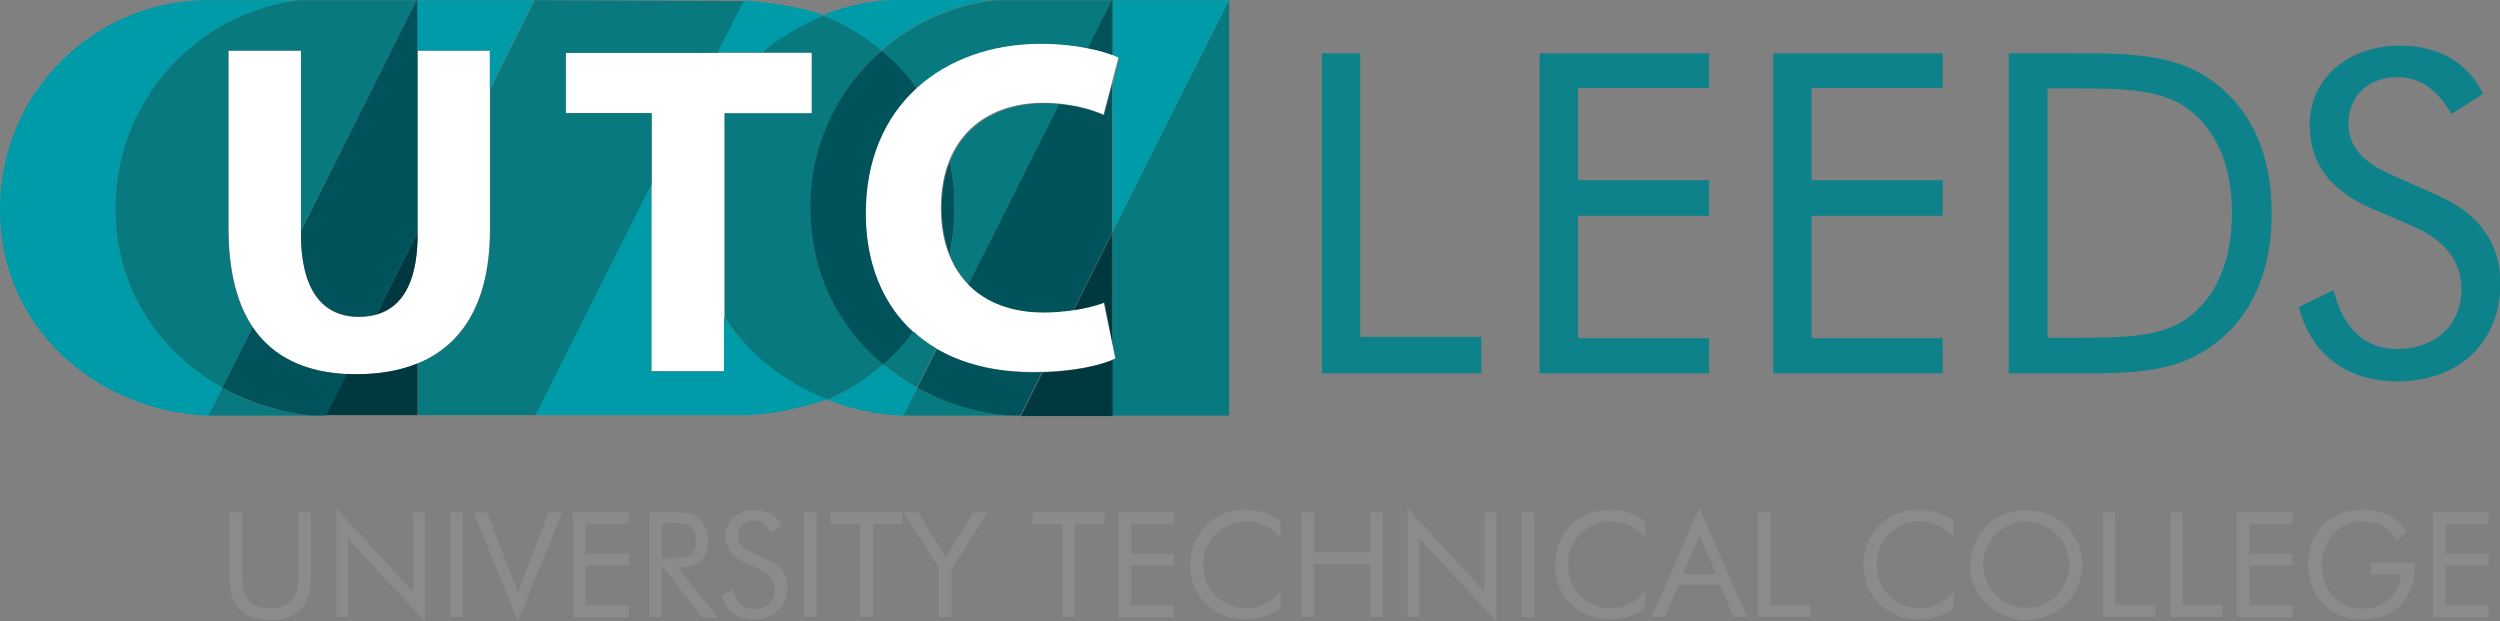<svg width="354" height="88" xmlns="http://www.w3.org/2000/svg" xmlns:xlink="http://www.w3.org/1999/xlink" xml:space="preserve" overflow="hidden"><rect width="100%" height="100%" fill="#808080" stroke="none"/><defs><clipPath id="clip0"><rect x="0" y="0" width="354" height="88"/></clipPath></defs><g clip-path="url(#clip0)"><path d="M34.161 72.529 34.161 81.77C34.161 84.766 35.372 86.104 38.113 86.104 40.853 86.104 42.064 84.702 42.064 81.77L42.064 72.529 43.849 72.529 43.849 81.77C43.849 85.785 41.937 87.761 38.113 87.761 34.225 87.761 32.377 85.785 32.377 81.77L32.377 72.529 34.161 72.529Z" fill="#8B8B8B" transform="matrix(1.004 0 0 1 0 0.024)"/><path d="M47.418 71.955 58.252 83.81 58.252 72.529 59.91 72.529 59.91 87.952 49.075 76.225 49.075 87.315 47.418 87.315 47.418 71.955Z" fill="#8B8B8B" transform="matrix(1.004 0 0 1 0 0.024)"/><path d="M63.479 72.529 65.263 72.529 65.263 87.315 63.479 87.315 63.479 72.529Z" fill="#8B8B8B" transform="matrix(1.004 0 0 1 0 0.024)"/><path d="M66.793 72.529 68.705 72.529 73.039 83.873 77.373 72.529 79.284 72.529 73.039 87.952 66.793 72.529Z" fill="#8B8B8B" transform="matrix(1.004 0 0 1 0 0.024)"/><path d="M80.814 72.529 88.653 72.529 88.653 74.122 82.599 74.122 82.599 78.392 88.653 78.392 88.653 80.049 82.599 80.049 82.599 85.722 88.653 85.722 88.653 87.379 80.814 87.379 80.814 72.529Z" fill="#8B8B8B" transform="matrix(1.004 0 0 1 0 0.024)"/><path d="M91.649 72.529 94.644 72.529C94.835 72.529 94.963 72.529 95.09 72.529 96.493 72.529 97.576 72.593 98.468 73.294 99.297 73.931 99.871 75.142 99.871 76.608 99.871 79.03 98.468 80.304 95.855 80.304 95.728 80.304 95.664 80.304 95.537 80.304L101.209 87.379 98.978 87.379 93.561 80.304 93.306 80.304 93.306 87.315 91.585 87.315 91.585 72.529ZM93.37 78.966 94.708 78.966C97.002 78.966 98.15 78.647 98.15 76.608 98.15 74.441 97.002 74.058 94.708 74.058L93.37 74.058 93.37 78.966Z" fill="#8B8B8B" transform="matrix(1.004 0 0 1 0 0.024)"/><path d="M111.024 83.172C111.024 85.913 109.112 87.697 106.308 87.697 103.949 87.697 102.356 86.423 101.782 84.256L103.376 83.491C103.822 85.275 104.842 86.231 106.308 86.231 108.092 86.231 109.303 85.084 109.303 83.491 109.303 82.153 108.538 81.197 107.009 80.496L105.224 79.731C103.248 78.902 102.292 77.627 102.292 75.843 102.292 73.74 104.013 72.21 106.435 72.21 108.22 72.21 109.558 72.975 110.259 74.441L108.793 75.397C108.156 74.25 107.327 73.676 106.308 73.676 104.969 73.676 104.077 74.568 104.077 75.843 104.077 76.926 104.714 77.627 106.053 78.201L108.156 79.157C110.068 79.922 111.024 81.324 111.024 83.172Z" fill="#8B8B8B" transform="matrix(1.004 0 0 1 0 0.024)"/><path d="M113.382 72.529 115.167 72.529 115.167 87.315 113.382 87.315 113.382 72.529Z" fill="#8B8B8B" transform="matrix(1.004 0 0 1 0 0.024)"/><path d="M121.349 74.186 117.142 74.186 117.142 72.529 127.276 72.529 127.276 74.186 123.133 74.186 123.133 87.315 121.349 87.315 121.349 74.186Z" fill="#8B8B8B" transform="matrix(1.004 0 0 1 0 0.024)"/><path d="M132.502 80.559 127.467 72.529 129.507 72.529 133.394 78.966 137.218 72.529 139.258 72.529 134.223 80.559 134.223 87.315 132.438 87.315 132.438 80.559Z" fill="#8B8B8B" transform="matrix(1.004 0 0 1 0 0.024)"/><path d="M149.838 74.186 145.631 74.186 145.631 72.529 155.765 72.529 155.765 74.186 151.622 74.186 151.622 87.315 149.838 87.315 149.838 74.186Z" fill="#8B8B8B" transform="matrix(1.004 0 0 1 0 0.024)"/><path d="M157.741 72.529 165.58 72.529 165.58 74.122 159.525 74.122 159.525 78.392 165.58 78.392 165.58 80.049 159.525 80.049 159.525 85.722 165.58 85.722 165.58 87.379 157.741 87.379 157.741 72.529Z" fill="#8B8B8B" transform="matrix(1.004 0 0 1 0 0.024)"/><path d="M175.65 73.803C174.12 73.803 172.527 74.441 171.443 75.588 170.296 76.799 169.722 78.201 169.722 79.986 169.722 81.324 170.041 82.535 170.742 83.491 171.953 85.148 173.738 86.104 175.713 86.104 177.562 86.104 179.219 85.339 180.557 83.746L180.557 86.104C179.091 87.188 177.37 87.697 175.586 87.697 173.993 87.697 172.527 87.251 171.188 86.359 169.021 84.893 167.874 82.599 167.874 79.986 167.874 77.691 168.639 75.843 170.169 74.313 171.698 72.847 173.483 72.146 175.713 72.146 177.498 72.146 179.028 72.656 180.557 73.74L180.557 76.034C179.155 74.504 177.562 73.803 175.65 73.803Z" fill="#8B8B8B" transform="matrix(1.004 0 0 1 0 0.024)"/><path d="M183.553 72.529 185.337 72.529 185.337 78.201 193.24 78.201 193.24 72.529 195.025 72.529 195.025 87.315 193.24 87.315 193.24 79.858 185.337 79.858 185.337 87.315 183.553 87.315 183.553 72.529Z" fill="#8B8B8B" transform="matrix(1.004 0 0 1 0 0.024)"/><path d="M198.53 71.955 209.365 83.81 209.365 72.529 211.022 72.529 211.022 87.952 200.187 76.225 200.187 87.315 198.53 87.315 198.53 71.955Z" fill="#8B8B8B" transform="matrix(1.004 0 0 1 0 0.024)"/><path d="M214.591 72.529 216.375 72.529 216.375 87.315 214.591 87.315 214.591 72.529Z" fill="#8B8B8B" transform="matrix(1.004 0 0 1 0 0.024)"/><path d="M227.083 73.803C225.553 73.803 223.96 74.441 222.876 75.588 221.729 76.799 221.155 78.201 221.155 79.986 221.155 81.324 221.474 82.535 222.175 83.491 223.386 85.148 225.171 86.104 227.146 86.104 228.995 86.104 230.652 85.339 231.99 83.746L231.99 86.104C230.524 87.188 228.803 87.697 227.019 87.697 225.426 87.697 223.96 87.251 222.621 86.359 220.454 84.893 219.307 82.599 219.307 79.986 219.307 77.691 220.072 75.843 221.602 74.313 223.131 72.847 224.916 72.146 227.146 72.146 228.931 72.146 230.46 72.656 231.99 73.74L231.99 76.034C230.588 74.504 228.995 73.803 227.083 73.803Z" fill="#8B8B8B" transform="matrix(1.004 0 0 1 0 0.024)"/><path d="M246.394 87.315 244.482 87.315 242.57 82.79 236.77 82.79 234.858 87.315 232.946 87.315 239.638 71.891 246.394 87.315ZM237.344 81.26 242.06 81.26 239.702 75.779 237.344 81.26Z" fill="#8B8B8B" transform="matrix(1.004 0 0 1 0 0.024)"/><path d="M247.923 72.529 249.708 72.529 249.708 85.658 255.317 85.658 255.317 87.315 247.923 87.315 247.923 72.529Z" fill="#8B8B8B" transform="matrix(1.004 0 0 1 0 0.024)"/><path d="M270.613 73.803C269.083 73.803 267.49 74.441 266.406 75.588 265.259 76.799 264.685 78.201 264.685 79.986 264.685 81.324 265.004 82.535 265.705 83.491 266.916 85.148 268.701 86.104 270.676 86.104 272.525 86.104 274.182 85.339 275.52 83.746L275.52 86.104C274.054 87.188 272.333 87.697 270.549 87.697 268.956 87.697 267.49 87.251 266.151 86.359 263.984 84.893 262.837 82.599 262.837 79.986 262.837 77.691 263.602 75.843 265.132 74.313 266.661 72.847 268.446 72.146 270.676 72.146 272.461 72.146 273.99 72.656 275.52 73.74L275.52 76.034C274.118 74.504 272.525 73.803 270.613 73.803Z" fill="#8B8B8B" transform="matrix(1.004 0 0 1 0 0.024)"/><path d="M291.39 85.467C289.86 86.933 287.821 87.761 285.781 87.761 283.678 87.761 281.702 86.933 280.173 85.467 278.643 84.001 277.878 82.089 277.878 79.986 277.878 77.882 278.707 75.97 280.173 74.441 281.639 72.975 283.678 72.21 285.781 72.21 287.884 72.21 289.924 73.039 291.39 74.441 292.919 75.907 293.684 77.819 293.684 79.986 293.684 82.089 292.856 84.001 291.39 85.467ZM290.051 84.256C291.199 83.109 291.836 81.579 291.836 79.922 291.836 78.265 291.199 76.735 290.051 75.588 288.904 74.441 287.375 73.803 285.781 73.803 284.188 73.803 282.658 74.441 281.511 75.588 280.364 76.799 279.727 78.265 279.727 79.922 279.727 81.579 280.364 83.045 281.511 84.256 282.722 85.467 284.188 86.04 285.781 86.04 287.375 86.104 288.904 85.467 290.051 84.256Z" fill="#8B8B8B" transform="matrix(1.004 0 0 1 0 0.024)"/><path d="M296.552 72.529 298.337 72.529 298.337 85.658 303.945 85.658 303.945 87.315 296.616 87.315 296.616 72.529Z" fill="#8B8B8B" transform="matrix(1.004 0 0 1 0 0.024)"/><path d="M306.048 72.529 307.833 72.529 307.833 85.658 313.442 85.658 313.442 87.315 306.112 87.315 306.112 72.529Z" fill="#8B8B8B" transform="matrix(1.004 0 0 1 0 0.024)"/><path d="M315.481 72.529 323.32 72.529 323.32 74.122 317.266 74.122 317.266 78.392 323.32 78.392 323.32 80.049 317.266 80.049 317.266 85.722 323.32 85.722 323.32 87.379 315.481 87.379 315.481 72.529Z" fill="#8B8B8B" transform="matrix(1.004 0 0 1 0 0.024)"/><path d="M340.528 79.667C340.528 79.858 340.528 79.986 340.528 80.177 340.528 84.893 337.66 87.697 333.135 87.697 331.669 87.697 330.395 87.379 329.375 86.805 326.953 85.467 325.551 83.045 325.551 80.049 325.551 77.564 326.316 75.588 327.909 74.058 329.247 72.784 331.032 72.146 333.199 72.146 336.003 72.146 338.106 73.166 339.509 75.269L338.043 76.48C336.959 74.696 335.366 73.803 333.263 73.803 329.821 73.803 327.463 76.353 327.463 80.113 327.463 83.682 329.885 86.168 333.263 86.168 336.194 86.168 338.425 84.192 338.616 81.324L334.41 81.324 334.41 79.667 340.528 79.667Z" fill="#8B8B8B" transform="matrix(1.004 0 0 1 0 0.024)"/><path d="M343.141 72.529 350.981 72.529 350.981 74.122 344.926 74.122 344.926 78.392 350.981 78.392 350.981 80.049 344.926 80.049 344.926 85.722 350.981 85.722 350.981 87.379 343.141 87.379 343.141 72.529Z" fill="#8B8B8B" transform="matrix(1.004 0 0 1 0 0.024)"/><path d="M118.863 55.512C119.5 55.193 120.201 54.811 120.775 54.428L120.775 54.428C121.412 54.046 121.986 53.6 122.56 53.218 122.687 53.154 122.751 53.09 122.878 52.963 123.452 52.516 124.025 52.07 124.599 51.56L124.599 51.56C119.755 47.481 116.186 42 114.912 35.436 112.681 24.155 116.824 13.766 124.344 7.074 122.751 5.736 121.03 4.589 119.245 3.633 119.245 3.633 119.245 3.633 119.245 3.633 118.863 3.442 118.544 3.25 118.162 3.059 118.162 3.059 118.162 3.059 118.162 3.059 117.78 2.868 117.397 2.677 117.015 2.549L117.015 2.549C116.696 2.422 116.441 2.294 116.123 2.167 116.059 2.167 115.995 2.231 115.995 2.231L115.74 2.294C115.676 2.294 115.613 2.231 115.549 2.231 112.553 3.505 109.877 5.29 107.455 7.457L114.465 7.457 114.465 15.997 102.165 15.997 102.165 44.868C105.479 50.095 110.578 54.173 116.377 56.532 116.377 56.532 116.441 56.532 116.441 56.532L116.569 56.468 116.696 56.532C116.696 56.532 116.76 56.532 116.76 56.532 117.397 56.277 117.971 55.958 118.608 55.639 118.608 55.639 118.736 55.576 118.863 55.512Z" fill="#07797F" transform="matrix(1.004 0 0 1 0 0.024)"/><path d="M42.447 7.138 42.447 33.141C42.447 40.917 45.378 44.868 50.604 44.868 55.958 44.868 58.89 41.108 58.89 33.141L58.89 7.138 69.087 7.138 69.087 32.44C69.087 46.334 62.077 52.963 50.286 52.963 38.941 52.963 32.249 46.653 32.249 32.313L32.249 7.138 42.447 7.138Z" fill="#FFFFFF" transform="matrix(1.004 0 0 1 0 0.024)"/><path d="M91.904 15.997 79.794 15.997 79.794 7.457 114.465 7.457 114.465 15.997 102.165 15.997 102.165 52.516 91.904 52.516 91.904 15.997Z" fill="#FFFFFF" transform="matrix(1.004 0 0 1 0 0.024)"/><path d="M157.294 50.732C155.446 51.688 151.176 52.644 145.695 52.644 130.08 52.644 122.05 42.956 122.05 30.082 122.05 14.722 133.012 6.118 146.651 6.118 151.941 6.118 155.956 7.202 157.741 8.094L155.637 16.188C153.534 15.296 150.666 14.531 147.097 14.531 139.003 14.531 132.693 19.439 132.693 29.445 132.693 38.495 138.047 44.167 147.161 44.167 150.22 44.167 153.662 43.53 155.637 42.702L157.294 50.732Z" fill="#FFFFFF" transform="matrix(1.004 0 0 1 0 0.024)"/><path d="M186.421 7.521 191.838 7.521 191.838 47.673 208.919 47.673 208.919 52.835 186.421 52.835 186.421 7.521Z" fill="#0E828B" transform="matrix(1.004 0 0 1 0 0.024)"/><path d="M217.14 7.521 241.04 7.521 241.04 12.428 222.558 12.428 222.558 25.493 241.04 25.493 241.04 30.528 222.558 30.528 222.558 47.864 241.04 47.864 241.04 52.835 217.14 52.835 217.14 7.521Z" fill="#0E828B" transform="matrix(1.004 0 0 1 0 0.024)"/><path d="M250.09 7.521 273.99 7.521 273.99 12.428 255.508 12.428 255.508 25.493 273.99 25.493 273.99 30.528 255.508 30.528 255.508 47.864 273.99 47.864 273.99 52.835 250.09 52.835 250.09 7.521Z" fill="#0E828B" transform="matrix(1.004 0 0 1 0 0.024)"/><path d="M283.296 7.521 291.963 7.521C300.44 7.521 307.004 7.521 312.486 11.791 317.712 15.806 320.389 22.116 320.389 30.21 320.389 38.304 317.648 44.614 312.486 48.565 307.259 52.644 301.268 52.835 293.939 52.835 293.302 52.835 292.601 52.835 291.963 52.835L283.296 52.835 283.296 7.521ZM292.218 47.8C299.93 47.8 305.347 47.736 309.108 44.55 312.804 41.49 314.78 36.583 314.78 30.146 314.78 23.709 312.804 18.929 309.108 15.806 305.347 12.619 299.994 12.492 292.218 12.492L288.777 12.492 288.777 47.8 292.218 47.8Z" fill="#0E828B" transform="matrix(1.004 0 0 1 0 0.024)"/><path d="M352.638 40.088C352.638 48.374 346.902 53.982 338.106 53.982 330.968 53.982 325.933 50.158 324.213 43.466L329.12 41.044C330.458 46.526 333.581 49.394 338.106 49.394 343.524 49.394 347.157 45.888 347.157 40.981 347.157 36.902 344.798 33.97 340.146 31.93L334.665 29.572C328.674 27.023 325.742 23.135 325.742 17.59 325.742 11.281 330.968 6.437 338.489 6.437 343.906 6.437 347.985 8.795 350.216 13.257L345.754 16.125C343.779 12.683 341.293 10.898 338.106 10.898 334.027 10.898 331.223 13.639 331.223 17.463 331.223 20.713 333.199 22.944 337.278 24.729L343.715 27.597C349.642 30.21 352.638 34.416 352.638 40.088Z" fill="#0E828B" transform="matrix(1.004 0 0 1 0 0.024)"/><path d="M29.381 58.826 43.976 58.826C39.515 58.38 35.181 57.041 31.357 54.875L29.381 58.826Z" fill="#07797F" transform="matrix(1.004 0 0 1 0 0.024)"/><path d="M16.889 35.5C13.384 17.782 25.685 2.039 42.192 0L29.317 0C20.459 0 12.237 4.015 6.628 10.835 1.02 17.654-1.147 26.768 0.574 35.563 1.912 42.064 5.417 47.8 10.835 52.07 16.061 56.213 22.625 58.571 29.317 58.826L29.381 58.826 31.357 54.875C24.091 50.796 18.61 43.976 16.889 35.5Z" fill="#009BA8" transform="matrix(1.004 0 0 1 0 0.024)"/><path d="M16.889 35.5C18.61 43.976 24.091 50.796 31.357 54.875L35.627 46.334C33.396 43.02 32.185 38.368 32.185 32.313L32.185 7.138 42.447 7.138 42.447 32.632 58.762 0 42.192 0C25.685 2.039 13.384 17.782 16.889 35.5Z" fill="#07797F" transform="matrix(1.004 0 0 1 0 0.024)"/><path d="M50.286 52.963C49.84 52.963 49.33 52.963 48.884 52.899L45.952 58.762 58.89 58.762 58.89 51.433C56.404 52.453 53.536 52.963 50.286 52.963Z" fill="#00383F" transform="matrix(1.004 0 0 1 0 0.024)"/><path d="M58.89 34.034 58.89 32.886 53.09 44.486C56.659 43.466 58.699 40.088 58.89 34.034Z" fill="#00383F" transform="matrix(1.004 0 0 1 0 0.024)"/><path d="M35.627 46.334 31.357 54.875C35.181 56.978 39.515 58.38 43.976 58.826 44.04 58.826 44.104 58.826 44.167 58.826L45.952 58.826 48.884 52.963C42.956 52.644 38.495 50.541 35.627 46.334Z" fill="#00535A" transform="matrix(1.004 0 0 1 0 0.024)"/><path d="M42.447 33.078C42.447 40.853 45.378 44.805 50.604 44.805 51.497 44.805 52.325 44.677 53.09 44.486L58.89 32.886 58.89 32.886 58.89 0 58.762 0 42.447 32.695 42.447 33.078Z" fill="#00535A" transform="matrix(1.004 0 0 1 0 0.024)"/><path d="M58.89 7.138 69.087 7.138 69.087 12.556 75.333 0 58.89 0 58.89 7.138Z" fill="#009BA8" transform="matrix(1.004 0 0 1 0 0.024)"/><path d="M127.403 58.826C128.232 58.826 137.983 58.826 142.636 58.826 137.983 58.444 133.331 57.041 129.379 54.875L127.403 58.826Z" fill="#07797F" transform="matrix(1.004 0 0 1 0 0.024)"/><path d="M115.039 56.022C114.975 56.022 114.912 55.958 114.912 55.958 114.912 55.958 114.975 55.958 115.039 56.022Z" fill="#009BA8" transform="matrix(1.004 0 0 1 0 0.024)"/><path d="M115.676 56.277C115.421 56.149 115.23 56.086 114.975 55.958 115.23 56.086 115.485 56.213 115.676 56.277Z" fill="#009BA8" transform="matrix(1.004 0 0 1 0 0.024)"/><path d="M116.123 56.468C115.995 56.404 115.868 56.34 115.676 56.277 115.868 56.34 115.995 56.404 116.123 56.468Z" fill="#009BA8" transform="matrix(1.004 0 0 1 0 0.024)"/><path d="M114.083 55.512C113.828 55.384 113.573 55.257 113.255 55.066 113.509 55.257 113.764 55.384 114.083 55.512Z" fill="#009BA8" transform="matrix(1.004 0 0 1 0 0.024)"/><path d="M124.599 51.56 124.599 51.56 124.599 51.56C124.025 52.07 123.452 52.516 122.878 52.963 122.751 53.026 122.687 53.09 122.56 53.218 121.986 53.664 121.412 54.046 120.775 54.428L120.775 54.428C120.138 54.811 119.5 55.193 118.863 55.512 118.736 55.576 118.672 55.639 118.544 55.703 117.971 56.022 117.333 56.277 116.696 56.595 120.074 57.934 123.707 58.699 127.34 58.826 127.34 58.826 127.34 58.826 127.403 58.826L129.379 54.875C127.658 53.919 126.065 52.835 124.599 51.56Z" fill="#009BA8" transform="matrix(1.004 0 0 1 0 0.024)"/><path d="M116.123 56.468C116.186 56.468 116.25 56.532 116.377 56.532L116.377 56.532C116.25 56.532 116.186 56.532 116.123 56.468Z" fill="#009BA8" transform="matrix(1.004 0 0 1 0 0.024)"/><path d="M114.848 55.894C114.657 55.831 114.465 55.703 114.274 55.576 114.465 55.703 114.657 55.831 114.848 55.894Z" fill="#009BA8" transform="matrix(1.004 0 0 1 0 0.024)"/><path d="M114.274 55.639C114.211 55.576 114.147 55.576 114.083 55.512 114.147 55.576 114.211 55.576 114.274 55.639Z" fill="#009BA8" transform="matrix(1.004 0 0 1 0 0.024)"/><path d="M117.015 2.549C117.397 2.741 117.78 2.868 118.162 3.059 118.162 3.059 118.162 3.059 118.162 3.059 118.544 3.25 118.927 3.442 119.245 3.633 119.245 3.633 119.245 3.633 119.245 3.633 121.094 4.653 122.751 5.8 124.344 7.074 128.678 3.25 134.159 0.701 140.214-0.064L127.276-0.064C123.388-0.064 119.628 0.637 116.059 2.103 116.441 2.294 116.696 2.422 117.015 2.549L117.015 2.549Z" fill="#009BA8" transform="matrix(1.004 0 0 1 0 0.024)"/><path d="M91.904 15.997 79.794 15.997 79.794 7.457 101.273 7.457 104.969 0.127C104.65 0.127 75.397 -4.5993e-16 75.397 -4.5993e-16L69.151 12.556 69.151 32.44C69.151 42.51 65.454 48.756 58.953 51.433L58.953 58.762 75.588 58.762 91.904 26.131 91.904 15.997Z" fill="#07797F" transform="matrix(1.004 0 0 1 0 0.024)"/><path d="M102.101 44.868 102.101 52.58 91.84 52.58 91.84 26.131 75.524 58.762 105.543 58.762C111.151 58.507 116.441 56.595 116.696 56.532 110.833 54.173 105.479 50.158 102.101 44.868Z" fill="#009BA8" transform="matrix(1.004 0 0 1 0 0.024)"/><path d="M129.315 12.428C127.913 10.452 126.256 8.668 124.344 7.138 116.76 13.766 112.617 24.219 114.912 35.5 116.186 42 119.755 47.545 124.599 51.624 126.192 50.222 127.595 48.692 128.805 47.035 124.344 42.956 122.113 37.029 122.113 30.21 122.113 22.498 124.854 16.507 129.315 12.428Z" fill="#00535A" transform="matrix(1.004 0 0 1 0 0.024)"/><path d="M133.968 22.88C133.203 24.792 132.821 26.959 132.821 29.509 132.821 31.867 133.203 34.034 133.904 35.946 134.796 31.93 134.924 27.66 134.032 23.199 134.032 23.135 133.968 23.008 133.968 22.88Z" fill="#00535A" transform="matrix(1.004 0 0 1 0 0.024)"/><path d="M129.315 12.428C133.777 8.349 139.959 6.182 146.778 6.182 149.328 6.182 151.558 6.437 153.407 6.819L156.785 0 140.214 0C134.159 0.765 128.678 3.314 124.344 7.138 126.192 8.668 127.849 10.452 129.315 12.428Z" fill="#07797F" transform="matrix(1.004 0 0 1 0 0.024)"/><path d="M124.599 51.56C126.065 52.771 127.658 53.919 129.315 54.811L132.056 49.33C130.845 48.629 129.761 47.8 128.805 46.908 127.595 48.629 126.192 50.222 124.599 51.56Z" fill="#07797F" transform="matrix(1.004 0 0 1 0 0.024)"/><path d="M133.968 22.88C133.968 23.008 134.032 23.135 134.032 23.199 134.924 27.66 134.796 31.93 133.904 35.946 134.542 37.603 135.434 39.069 136.645 40.28L149.455 14.722C148.754 14.659 148.053 14.595 147.224 14.595 141.17 14.659 136.135 17.335 133.968 22.88Z" fill="#07797F" transform="matrix(1.004 0 0 1 0 0.024)"/><path d="M147.033 52.708 143.974 58.89C144.611 58.89 144.994 58.89 145.058 58.89L156.976 58.89 156.976 50.923C155 51.752 151.495 52.58 147.033 52.708Z" fill="#00383F" transform="matrix(1.004 0 0 1 0 0.024)"/><path d="M155.765 42.829 156.912 48.629 156.912 32.886 151.431 43.912C153.088 43.657 154.618 43.275 155.765 42.829Z" fill="#00383F" transform="matrix(1.004 0 0 1 0 0.024)"/><path d="M156.912 0 156.912 0 156.912 7.775C157.294 7.903 157.613 8.03 157.868 8.222L156.912 11.918 156.912 32.886 173.355 0 173.355 0 156.912 0Z" fill="#009BA8" transform="matrix(1.004 0 0 1 0 0.024)"/><path d="M173.355 0 156.912 32.886 156.912 48.565 157.358 50.732C157.231 50.796 157.103 50.859 156.912 50.923L156.912 58.826 173.355 58.826 173.355 0Z" fill="#07797F" transform="matrix(1.004 0 0 1 0 0.024)"/><path d="M149.391 14.722 136.581 40.28C139.067 42.829 142.699 44.231 147.224 44.231 148.563 44.231 150.029 44.104 151.367 43.912L156.848 32.886 156.848 32.886 156.848 11.918 155.701 16.316C154.171 15.615 152.005 14.977 149.391 14.722Z" fill="#00535A" transform="matrix(1.004 0 0 1 0 0.024)"/><path d="M145.759 52.708C140.278 52.708 135.689 51.497 132.12 49.394L129.379 54.875C133.394 57.105 137.919 58.507 142.636 58.826 143.146 58.826 143.592 58.826 143.91 58.826L146.97 52.644C146.587 52.708 146.141 52.708 145.759 52.708Z" fill="#00535A" transform="matrix(1.004 0 0 1 0 0.024)"/><path d="M156.912 7.775 156.912 0 156.785 0 153.407 6.819C154.809 7.074 156.02 7.457 156.912 7.775Z" fill="#00535A" transform="matrix(1.004 0 0 1 0 0.024)"/><path d="M107.455 7.457C109.813 5.29 113.191 3.505 116.123 2.167 113.637 0.956 106.69 0.064 104.905 0.064L101.209 7.393 107.455 7.393Z" fill="#009BA8" transform="matrix(1.004 0 0 1 0 0.024)"/><path d="M101.209 7.457 104.905 0.127" fill="#07797F" transform="matrix(1.004 0 0 1 0 0.024)"/></g></svg>